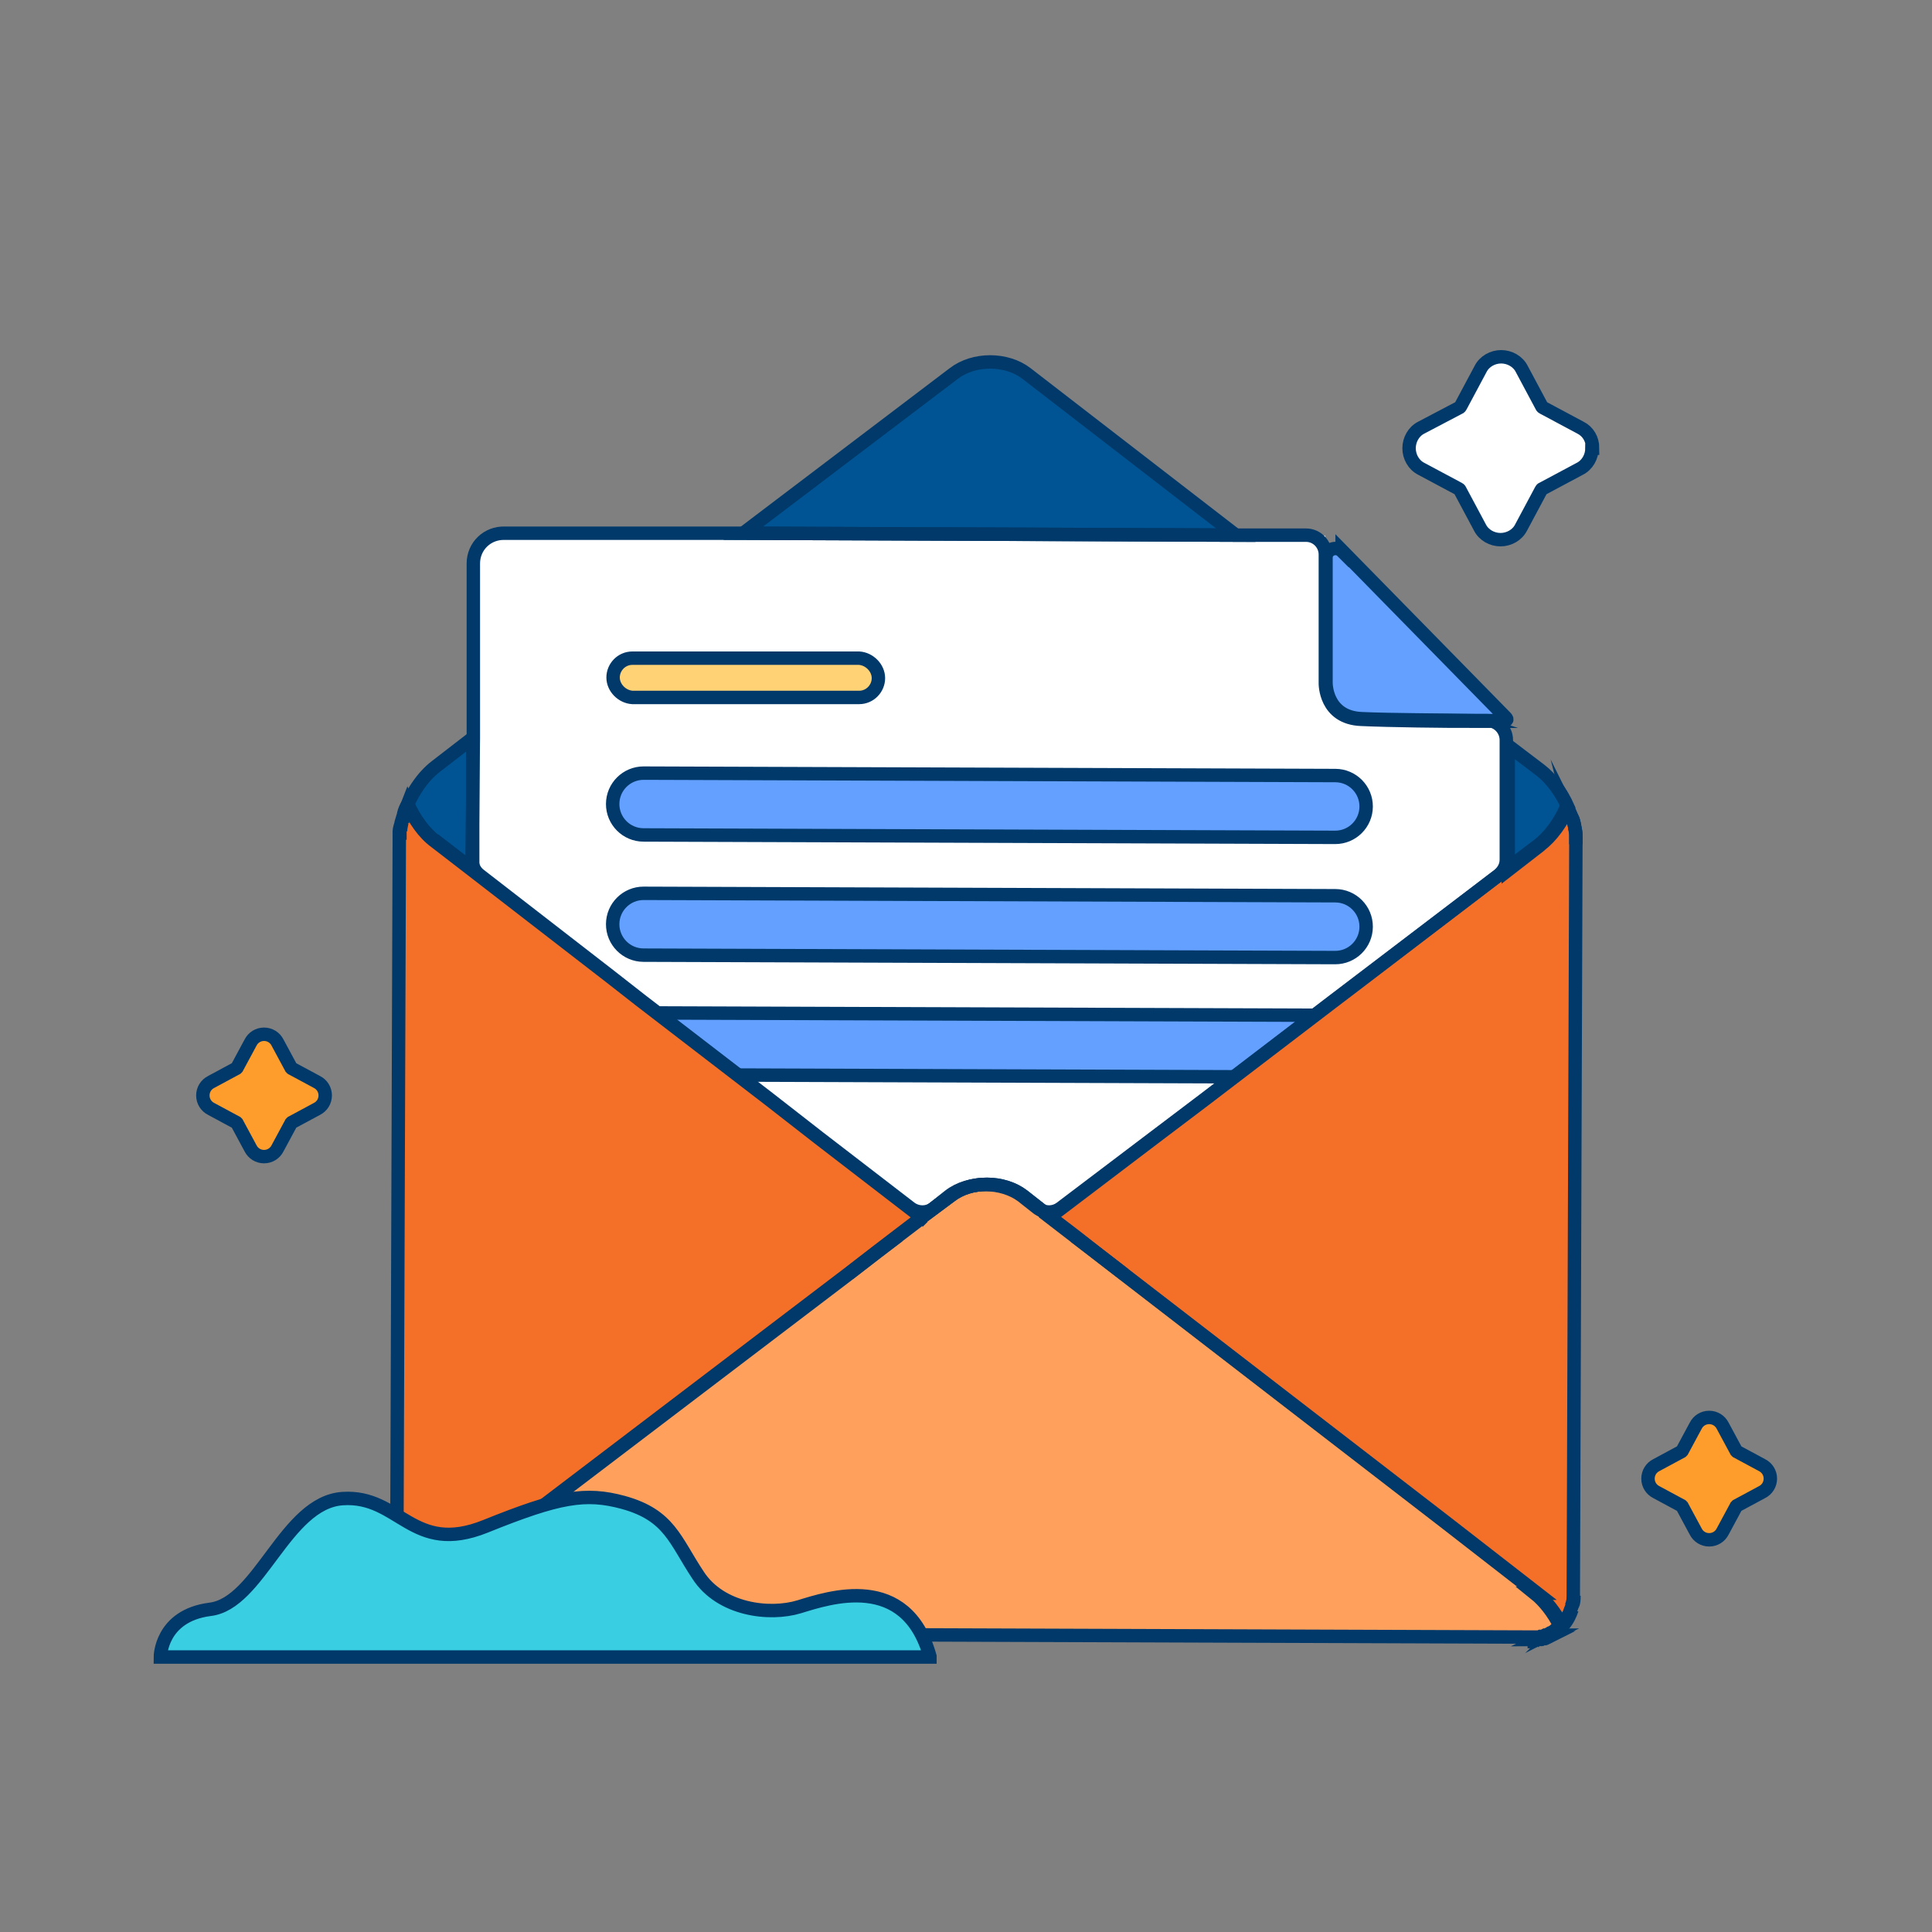 <svg width="216" height="216" viewBox="0 0 216 216" fill="none" xmlns="http://www.w3.org/2000/svg">
<rect x="0" y="0" width="216" height="216" fill="#808080" stroke="none"/>
<g clip-path="url(#clip0_50055_80255)">
<mask id="mask0_50055_80255" style="mask-type:luminance" maskUnits="userSpaceOnUse" x="0" y="0" width="216" height="216">
<path d="M216 0H0V216H216V0Z" fill="white"/>
</mask>
<g mask="url(#mask0_50055_80255)">
<path d="M177.984 50.112C177.984 51.048 177.48 51.984 176.616 52.416L172.44 54.648C172.44 54.648 172.368 54.648 172.296 54.792L170.064 58.968C169.632 59.832 168.696 60.336 167.76 60.336C166.824 60.336 165.888 59.832 165.456 58.968L163.224 54.792C163.224 54.792 163.224 54.72 163.08 54.648L158.904 52.416C158.04 51.984 157.536 51.048 157.536 50.112C157.536 49.176 158.04 48.24 158.904 47.808L163.152 45.576C163.152 45.576 163.224 45.576 163.296 45.432L165.528 41.256C165.96 40.392 166.896 39.888 167.832 39.888C168.768 39.888 169.704 40.392 170.136 41.256L172.368 45.432C172.368 45.432 172.368 45.504 172.512 45.576L176.688 47.808C177.552 48.24 178.056 49.104 178.056 50.112H177.984Z" fill="white"/>
<path d="M177.984 50.112C177.984 51.048 177.48 51.984 176.616 52.416L172.44 54.648C172.44 54.648 172.368 54.648 172.296 54.792L170.064 58.968C169.632 59.832 168.696 60.336 167.76 60.336C166.824 60.336 165.888 59.832 165.456 58.968L163.224 54.792C163.224 54.792 163.224 54.72 163.08 54.648L158.904 52.416C158.04 51.984 157.536 51.048 157.536 50.112C157.536 49.176 158.04 48.24 158.904 47.808L163.152 45.576C163.152 45.576 163.224 45.576 163.296 45.432L165.528 41.256C165.96 40.392 166.896 39.888 167.832 39.888C168.768 39.888 169.704 40.392 170.136 41.256L172.368 45.432C172.368 45.432 172.368 45.504 172.512 45.576L176.688 47.808C177.552 48.24 178.056 49.104 178.056 50.112H177.984Z" stroke="#00396A" stroke-width="1.5" stroke-miterlimit="10"/>
<path d="M36.36 122.472C36.36 123.12 36 123.696 35.424 123.984L32.616 125.496C32.616 125.496 32.616 125.496 32.544 125.568L31.032 128.376C30.744 128.952 30.168 129.312 29.52 129.312C28.872 129.312 28.296 128.952 28.008 128.376L26.496 125.568C26.496 125.568 26.496 125.568 26.424 125.496L23.616 123.984C23.04 123.696 22.68 123.12 22.68 122.472C22.68 121.824 23.04 121.248 23.616 120.96L26.424 119.448C26.424 119.448 26.424 119.448 26.496 119.376L28.008 116.568C28.296 115.992 28.872 115.632 29.52 115.632C30.168 115.632 30.744 115.992 31.032 116.568L32.544 119.376C32.544 119.376 32.544 119.376 32.616 119.448L35.424 120.96C36 121.248 36.36 121.824 36.36 122.472Z" fill="#FE9D2C"/>
<path d="M36.36 122.472C36.36 123.12 36 123.696 35.424 123.984L32.616 125.496C32.616 125.496 32.616 125.496 32.544 125.568L31.032 128.376C30.744 128.952 30.168 129.312 29.52 129.312C28.872 129.312 28.296 128.952 28.008 128.376L26.496 125.568C26.496 125.568 26.496 125.568 26.424 125.496L23.616 123.984C23.04 123.696 22.68 123.12 22.68 122.472C22.68 121.824 23.04 121.248 23.616 120.96L26.424 119.448C26.424 119.448 26.424 119.448 26.496 119.376L28.008 116.568C28.296 115.992 28.872 115.632 29.52 115.632C30.168 115.632 30.744 115.992 31.032 116.568L32.544 119.376C32.544 119.376 32.544 119.376 32.616 119.448L35.424 120.96C36 121.248 36.36 121.824 36.36 122.472Z" stroke="#00396A" stroke-width="1.5" stroke-miterlimit="10"/>
<path d="M197.928 165.312C197.928 165.96 197.568 166.536 196.992 166.824L194.184 168.336C194.184 168.336 194.184 168.336 194.112 168.408L192.6 171.216C192.312 171.792 191.736 172.152 191.088 172.152C190.44 172.152 189.864 171.792 189.576 171.216L188.064 168.408C188.064 168.408 188.064 168.408 187.992 168.336L185.184 166.824C184.608 166.536 184.248 165.96 184.248 165.312C184.248 164.664 184.608 164.088 185.184 163.8L187.992 162.288C187.992 162.288 187.992 162.288 188.064 162.216L189.576 159.408C189.864 158.832 190.44 158.472 191.088 158.472C191.736 158.472 192.312 158.832 192.6 159.408L194.112 162.216C194.112 162.216 194.112 162.216 194.184 162.288L196.992 163.8C197.568 164.088 197.928 164.664 197.928 165.312Z" fill="#FE9D2C"/>
<path d="M197.928 165.312C197.928 165.96 197.568 166.536 196.992 166.824L194.184 168.336C194.184 168.336 194.184 168.336 194.112 168.408L192.6 171.216C192.312 171.792 191.736 172.152 191.088 172.152C190.44 172.152 189.864 171.792 189.576 171.216L188.064 168.408C188.064 168.408 188.064 168.408 187.992 168.336L185.184 166.824C184.608 166.536 184.248 165.96 184.248 165.312C184.248 164.664 184.608 164.088 185.184 163.8L187.992 162.288C187.992 162.288 187.992 162.288 188.064 162.216L189.576 159.408C189.864 158.832 190.44 158.472 191.088 158.472C191.736 158.472 192.312 158.832 192.6 159.408L194.112 162.216C194.112 162.216 194.112 162.216 194.184 162.288L196.992 163.8C197.568 164.088 197.928 164.664 197.928 165.312Z" stroke="#00396A" stroke-width="1.5" stroke-miterlimit="10"/>
<path d="M44.784 92.88C44.784 92.592 44.856 92.304 44.928 91.944C44.856 92.232 44.784 92.592 44.784 92.88Z" fill="#005493"/>
<path d="M44.496 178.92C44.496 178.56 44.424 178.272 44.424 177.912C44.424 178.272 44.424 178.632 44.496 178.92Z" fill="#005493"/>
<path d="M172.224 94.464C173.448 93.528 174.6 91.944 175.32 90.288C174.6 88.632 173.448 87.048 172.224 86.112L168.624 83.376V97.272L172.152 94.536L172.224 94.464Z" fill="#005493"/>
<path d="M114.768 41.76C112.536 40.032 108.864 40.032 106.632 41.76L83.088 59.616L138.168 59.832L114.768 41.76Z" fill="#005493"/>
<path d="M175.32 90.36C175.464 90.72 175.608 91.008 175.68 91.368C175.536 91.008 175.464 90.72 175.32 90.36Z" fill="#005493"/>
<path d="M176.04 92.448C176.112 92.736 176.184 93.096 176.184 93.384C176.184 93.096 176.112 92.808 176.04 92.448Z" fill="#005493"/>
<path d="M175.752 91.368C175.824 91.656 175.968 92.016 176.04 92.304C175.968 92.016 175.896 91.656 175.752 91.368Z" fill="#005493"/>
<path d="M48.744 94.032L52.848 97.2V82.512L48.744 85.68C47.232 86.832 45.936 88.776 45.216 90.864C45.36 90.504 45.432 90.216 45.576 89.856C46.296 91.512 47.448 93.096 48.672 94.032H48.744Z" fill="#005493"/>
<path d="M175.968 178.416C175.968 178.776 175.968 179.136 175.824 179.424C175.824 179.064 175.896 178.776 175.968 178.416Z" fill="#005493"/>
<path d="M168.624 80.64C168.624 80.64 167.184 80.64 165.096 80.64C161.28 80.64 155.376 80.568 152.208 80.424C148.104 80.28 148.176 76.392 148.176 76.392V67.608V59.904H138.096L83.016 59.688H56.448C54.504 59.616 52.92 61.128 52.92 63.072V82.584L52.776 97.272L68.328 109.296L71.64 111.888L85.968 122.904L91.512 127.224L103.104 136.152L106.2 133.776C108.432 132.048 112.104 132.12 114.336 133.776L117.36 136.152L129.024 127.296L134.64 123.048L149.04 112.104L152.352 109.584L168.48 97.272V83.376V80.64H168.624Z" fill="white"/>
<path d="M70.714 73.517C69.521 73.513 68.551 74.477 68.547 75.669C68.542 76.862 69.506 77.833 70.699 77.837L96.043 77.925C97.236 77.93 98.206 76.966 98.21 75.773C98.215 74.58 97.251 73.61 96.058 73.605L70.714 73.517Z" fill="#FFD276"/>
<path d="M71.966 86.436C70.057 86.43 68.505 87.971 68.498 89.88C68.491 91.789 70.033 93.341 71.942 93.348L149.269 93.618C151.178 93.625 152.731 92.083 152.737 90.174C152.744 88.265 151.202 86.713 149.293 86.706L71.966 86.436Z" fill="#63A0FF"/>
<path d="M71.966 99.875C70.057 99.868 68.505 101.41 68.498 103.319C68.491 105.227 70.033 106.78 71.942 106.787L149.269 107.057C151.178 107.063 152.731 105.522 152.737 103.613C152.744 101.704 151.202 100.151 149.293 100.145L71.966 99.875Z" fill="#63A0FF"/>
<path d="M71.966 113.242C70.057 113.235 68.505 114.777 68.498 116.686C68.491 118.594 70.033 120.147 71.942 120.154L149.269 120.424C151.178 120.43 152.731 118.889 152.737 116.98C152.744 115.071 151.202 113.518 149.293 113.512L71.966 113.242Z" fill="#63A0FF"/>
<path d="M71.966 86.436C70.057 86.43 68.505 87.971 68.498 89.88C68.491 91.789 70.033 93.341 71.942 93.348L149.269 93.618C151.178 93.625 152.731 92.083 152.737 90.174C152.744 88.265 151.202 86.713 149.293 86.706L71.966 86.436Z" stroke="#00396A" stroke-width="1.5" stroke-miterlimit="10"/>
<path d="M71.966 99.875C70.057 99.868 68.505 101.41 68.498 103.319C68.491 105.227 70.033 106.78 71.942 106.787L149.269 107.057C151.178 107.063 152.731 105.522 152.737 103.613C152.744 101.704 151.202 100.151 149.293 100.145L71.966 99.875Z" stroke="#00396A" stroke-width="1.5" stroke-miterlimit="10"/>
<path d="M71.966 113.242C70.057 113.235 68.505 114.777 68.498 116.686C68.491 118.594 70.033 120.147 71.942 120.154L149.269 120.424C151.178 120.43 152.731 118.889 152.737 116.98C152.744 115.071 151.202 113.518 149.293 113.512L71.966 113.242Z" stroke="#00396A" stroke-width="1.5" stroke-miterlimit="10"/>
<path d="M172.944 183.096C172.8 183.096 172.728 183.168 172.584 183.24C172.728 183.24 172.8 183.168 172.944 183.096Z" fill="#9DD5FF"/>
<path d="M172.44 183.24C172.296 183.24 172.224 183.24 172.08 183.312C172.224 183.312 172.296 183.312 172.44 183.24Z" fill="#9DD5FF"/>
<path d="M174.672 181.728C174.528 181.872 174.456 182.016 174.312 182.088C174.456 181.944 174.528 181.872 174.672 181.728Z" fill="#9DD5FF"/>
<path d="M173.376 182.808C173.232 182.808 173.16 182.952 173.016 183.024C173.16 183.024 173.232 182.88 173.376 182.808Z" fill="#9DD5FF"/>
<path d="M47.736 182.736C47.592 182.736 47.52 182.664 47.376 182.592C47.52 182.592 47.592 182.664 47.736 182.736Z" fill="#9DD5FF"/>
<path d="M46.008 181.656C45.864 181.512 45.792 181.44 45.648 181.296C45.792 181.44 45.864 181.584 46.008 181.656Z" fill="#9DD5FF"/>
<path d="M48.24 182.88C48.096 182.88 48.024 182.88 47.88 182.808C48.024 182.808 48.096 182.808 48.24 182.88Z" fill="#9DD5FF"/>
<path d="M47.232 182.52C47.088 182.52 47.016 182.376 46.872 182.304C47.016 182.304 47.088 182.448 47.232 182.52Z" fill="#9DD5FF"/>
<path d="M125.712 142.488L122.544 140.04L125.712 142.488Z" fill="#9DD5FF"/>
<path d="M94.896 142.416L98.064 139.968L94.896 142.416Z" fill="#9DD5FF"/>
<path d="M103.176 136.08L100.44 138.168L97.992 140.04L94.824 142.488L58.464 170.136L48.384 177.768C47.304 178.632 46.296 179.928 45.576 181.368H45.504C45.072 180.792 44.784 180.216 44.568 179.496C44.568 179.352 44.496 179.208 44.424 178.992C44.352 178.632 44.28 178.344 44.352 177.984L44.64 93.96C44.64 93.672 44.64 93.384 44.64 93.024C44.64 93.024 44.64 93.024 44.64 92.952C44.64 92.664 44.784 92.304 44.856 92.016C44.856 92.016 44.856 92.016 44.856 91.944C44.928 91.656 45.072 91.296 45.144 91.008C45.144 91.008 45.144 91.008 45.144 90.936C45.216 90.648 45.36 90.288 45.576 89.928C46.296 91.584 47.376 93.168 48.672 94.104L52.776 97.272L68.328 109.296L71.64 111.888L85.968 122.904L91.512 127.224L103.104 136.152L103.176 136.08Z" fill="#F46F28"/>
<path d="M175.752 91.368C175.896 91.656 175.968 92.016 176.04 92.304C176.112 92.736 176.184 93.024 176.184 93.384C176.184 93.384 176.184 93.384 176.184 93.456C176.184 93.744 176.184 94.104 176.184 94.392L175.896 178.416C175.896 178.776 175.896 179.136 175.752 179.424C175.752 179.568 175.68 179.784 175.608 179.928C175.392 180.576 175.104 181.152 174.672 181.656H174.6C173.88 180.288 172.872 178.992 171.792 178.128L161.784 170.352L117.36 136.08L129.024 127.224L134.64 122.976L148.968 112.032L152.28 109.512L168.408 97.2L172.008 94.464C173.232 93.528 174.384 91.944 175.104 90.288C175.248 90.648 175.392 90.936 175.464 91.296C175.464 91.296 175.464 91.296 175.464 91.368H175.752Z" fill="#F46F28"/>
<path d="M122.544 140.04L120.168 138.24L122.544 140.04Z" fill="#0068A4"/>
<path d="M100.44 138.168L98.064 139.968L100.44 138.168Z" fill="#0068A4"/>
<path d="M171.864 178.128L161.856 170.352L125.712 142.488L122.544 140.04L120.168 138.168L117.432 136.08L114.408 133.704C112.176 131.976 108.504 131.976 106.272 133.704L103.176 136.008L100.44 138.096L97.992 139.968L94.824 142.416L58.464 170.064L48.384 177.696C47.304 178.56 46.296 179.856 45.576 181.296C45.72 181.44 45.792 181.584 45.936 181.656C46.08 181.728 46.152 181.872 46.296 181.944C46.44 182.016 46.512 182.088 46.656 182.16C46.656 182.16 46.656 182.16 46.728 182.16C46.872 182.16 46.944 182.304 47.088 182.376C47.088 182.376 47.16 182.376 47.232 182.376C47.376 182.376 47.448 182.448 47.592 182.52C47.592 182.52 47.664 182.52 47.736 182.52C47.88 182.52 47.952 182.52 48.096 182.592H48.24C48.384 182.592 48.456 182.592 48.6 182.592C48.6 182.592 48.672 182.592 48.744 182.592C48.96 182.592 49.104 182.592 49.32 182.592L170.64 183.024C170.856 183.024 171 183.024 171.216 183.024C171.216 183.024 171.288 183.024 171.36 183.024C171.504 183.024 171.648 183.024 171.72 183.024H171.864C172.008 183.024 172.08 183.024 172.224 182.952C172.224 182.952 172.296 182.952 172.368 182.952C172.512 182.952 172.584 182.88 172.728 182.808C172.728 182.808 172.8 182.808 172.872 182.808C173.016 182.808 173.088 182.664 173.232 182.592C173.232 182.592 173.232 182.592 173.304 182.592C173.448 182.52 173.52 182.448 173.664 182.376C173.808 182.304 173.88 182.16 174.024 182.088C174.168 181.944 174.24 181.872 174.384 181.728C173.664 180.288 172.656 178.992 171.576 178.128H171.864Z" fill="#FFA05C"/>
<path d="M149.4 61.056C148.968 60.624 148.248 60.912 148.248 61.56V67.608V76.392C148.248 76.392 148.176 80.28 152.28 80.424C155.448 80.568 161.352 80.568 165.168 80.64C165.888 80.64 166.536 80.64 167.112 80.64C167.688 80.64 168.048 79.92 167.616 79.488L149.472 61.056H149.4Z" fill="#63A0FF"/>
<path d="M44.784 92.88C44.784 92.592 44.856 92.304 44.928 91.944C44.856 92.232 44.784 92.592 44.784 92.88Z" stroke="#00396A" stroke-width="1.5" stroke-miterlimit="10"/>
<path d="M44.712 93.888C44.712 93.6 44.712 93.312 44.712 92.952C44.712 93.24 44.712 93.6 44.712 93.888Z" stroke="#00396A" stroke-width="1.5" stroke-miterlimit="10"/>
<path d="M44.496 178.92C44.496 178.56 44.424 178.272 44.424 177.912C44.424 178.272 44.424 178.632 44.496 178.92Z" stroke="#00396A" stroke-width="1.5" stroke-miterlimit="10"/>
<path d="M45.504 181.152C45.072 180.648 44.784 180.072 44.568 179.424" stroke="#00396A" stroke-width="1.5" stroke-miterlimit="10"/>
<path d="M172.224 94.464C173.448 93.528 174.6 91.944 175.32 90.288C174.6 88.632 173.448 87.048 172.224 86.112L168.624 83.376V97.272L172.152 94.536L172.224 94.464Z" stroke="#00396A" stroke-width="1.5" stroke-miterlimit="10"/>
<path d="M176.184 93.456C176.184 93.744 176.184 94.104 176.184 94.392C176.184 94.104 176.184 93.816 176.184 93.456Z" stroke="#00396A" stroke-width="1.5" stroke-miterlimit="10"/>
<path d="M114.768 41.76C112.536 40.032 108.864 40.032 106.632 41.76L83.088 59.616L138.168 59.832L114.768 41.76Z" stroke="#00396A" stroke-width="1.5" stroke-miterlimit="10"/>
<path d="M175.32 90.36C175.464 90.72 175.608 91.008 175.68 91.368C175.536 91.008 175.464 90.72 175.32 90.36Z" stroke="#00396A" stroke-width="1.5" stroke-miterlimit="10"/>
<path d="M176.04 92.448C176.112 92.736 176.184 93.096 176.184 93.384C176.184 93.096 176.112 92.808 176.04 92.448Z" stroke="#00396A" stroke-width="1.5" stroke-miterlimit="10"/>
<path d="M175.752 91.368C175.824 91.656 175.968 92.016 176.04 92.304C175.968 92.016 175.896 91.656 175.752 91.368Z" stroke="#00396A" stroke-width="1.5" stroke-miterlimit="10"/>
<path d="M45 91.872C45.072 91.584 45.144 91.224 45.288 90.936" stroke="#00396A" stroke-width="1.5" stroke-miterlimit="10"/>
<path d="M175.752 179.928C175.536 180.576 175.248 181.152 174.816 181.656" stroke="#00396A" stroke-width="1.5" stroke-miterlimit="10"/>
<path d="M48.744 94.032L52.848 97.2V82.512L48.744 85.68C47.232 86.832 45.936 88.776 45.216 90.864C45.36 90.504 45.432 90.216 45.576 89.856C46.296 91.512 47.448 93.096 48.672 94.032H48.744Z" stroke="#00396A" stroke-width="1.5" stroke-miterlimit="10"/>
<path d="M175.968 178.416C175.968 178.776 175.968 179.136 175.824 179.424C175.824 179.064 175.896 178.776 175.968 178.416Z" stroke="#00396A" stroke-width="1.5" stroke-miterlimit="10"/>
<path d="M165.096 80.64C161.28 80.64 155.376 80.568 152.208 80.424C148.104 80.28 148.176 76.392 148.176 76.392V67.608V61.992C148.176 60.84 147.24 59.832 146.016 59.832H138.096L83.016 59.616H56.448C54.504 59.544 52.92 61.056 52.92 63V82.512L52.776 96.12C52.776 96.768 53.064 97.416 53.64 97.848L68.328 109.224L71.64 111.816L85.968 122.832L91.512 127.152L101.808 135.072C102.6 135.648 103.68 135.648 104.4 135.072L106.128 133.704C108.36 131.976 112.032 132.048 114.264 133.704L115.992 135.072C116.784 135.648 117.792 135.648 118.584 135.072L128.952 127.224L134.568 122.976L148.896 112.032L152.208 109.512L167.544 97.848C168.048 97.416 168.408 96.84 168.408 96.12V83.304V82.728C168.408 81.576 167.472 80.568 166.32 80.568C165.168 80.568 165.384 80.568 164.88 80.568L165.096 80.64ZM70.704 73.584H96.048C97.2 73.656 98.208 74.664 98.208 75.816C98.208 76.968 97.272 77.976 96.048 77.976H70.704C69.552 77.904 68.544 76.896 68.544 75.744C68.544 74.592 69.48 73.584 70.704 73.584Z" stroke="#00396A" stroke-width="1.5" stroke-miterlimit="10"/>
<path d="M44.928 91.944C44.928 91.944 44.928 91.872 44.928 91.8C44.928 91.8 44.928 91.872 44.928 91.944Z" stroke="#00396A" stroke-width="1.5" stroke-miterlimit="10"/>
<path d="M176.04 92.376C176.04 92.376 176.04 92.448 176.04 92.52C176.04 92.52 176.04 92.448 176.04 92.376Z" stroke="#00396A" stroke-width="1.5" stroke-miterlimit="10"/>
<path d="M45.288 90.864C45.288 90.864 45.288 90.864 45.288 90.792C45.288 90.792 45.288 90.792 45.288 90.864Z" stroke="#00396A" stroke-width="1.5" stroke-miterlimit="10"/>
<path d="M44.784 92.952C44.784 92.952 44.784 92.952 44.784 92.88C44.784 92.88 44.784 92.88 44.784 92.952Z" stroke="#00396A" stroke-width="1.5" stroke-miterlimit="10"/>
<path d="M175.68 91.296C175.68 91.296 175.68 91.296 175.68 91.368C175.68 91.368 175.68 91.368 175.68 91.296Z" stroke="#00396A" stroke-width="1.5" stroke-miterlimit="10"/>
<path d="M176.184 93.384C176.184 93.384 176.184 93.384 176.184 93.456C176.184 93.456 176.184 93.456 176.184 93.384Z" stroke="#00396A" stroke-width="1.5" stroke-miterlimit="10"/>
<path d="M172.944 183.096C172.8 183.096 172.728 183.168 172.584 183.24C172.728 183.24 172.8 183.168 172.944 183.096Z" stroke="#00396A" stroke-width="1.5" stroke-miterlimit="10"/>
<path d="M172.44 183.24C172.296 183.24 172.224 183.24 172.08 183.312C172.224 183.312 172.296 183.312 172.44 183.24Z" stroke="#00396A" stroke-width="1.5" stroke-miterlimit="10"/>
<path d="M174.672 181.728C174.528 181.872 174.456 182.016 174.312 182.088C174.456 181.944 174.528 181.872 174.672 181.728Z" stroke="#00396A" stroke-width="1.5" stroke-miterlimit="10"/>
<path d="M173.376 182.808C173.232 182.808 173.16 182.952 173.016 183.024C173.16 183.024 173.232 182.88 173.376 182.808Z" stroke="#00396A" stroke-width="1.5" stroke-miterlimit="10"/>
<path d="M173.88 182.52C173.736 182.592 173.664 182.664 173.52 182.736" stroke="#00396A" stroke-width="1.5" stroke-miterlimit="10"/>
<path d="M47.736 182.736C47.592 182.736 47.52 182.664 47.376 182.592C47.52 182.592 47.592 182.664 47.736 182.736Z" stroke="#00396A" stroke-width="1.5" stroke-miterlimit="10"/>
<path d="M46.008 181.656C45.864 181.512 45.792 181.44 45.648 181.296C45.792 181.44 45.864 181.584 46.008 181.656Z" stroke="#00396A" stroke-width="1.5" stroke-miterlimit="10"/>
<path d="M48.24 182.88C48.096 182.88 48.024 182.88 47.88 182.808C48.024 182.808 48.096 182.808 48.24 182.88Z" stroke="#00396A" stroke-width="1.5" stroke-miterlimit="10"/>
<path d="M46.368 182.016C46.224 181.944 46.152 181.8 46.008 181.728" stroke="#00396A" stroke-width="1.5" stroke-miterlimit="10"/>
<path d="M46.8 182.304C46.656 182.232 46.584 182.16 46.44 182.088" stroke="#00396A" stroke-width="1.5" stroke-miterlimit="10"/>
<path d="M49.464 183.096C49.248 183.096 49.104 183.096 48.888 183.096" stroke="#00396A" stroke-width="1.5" stroke-miterlimit="10"/>
<path d="M170.784 183.528C171 183.528 171.144 183.528 171.36 183.528" stroke="#00396A" stroke-width="1.5" stroke-miterlimit="10"/>
<path d="M174.312 182.16C174.168 182.232 174.096 182.376 173.952 182.448" stroke="#00396A" stroke-width="1.5" stroke-miterlimit="10"/>
<path d="M47.232 182.52C47.088 182.52 47.016 182.376 46.872 182.304C47.016 182.304 47.088 182.448 47.232 182.52Z" stroke="#00396A" stroke-width="1.5" stroke-miterlimit="10"/>
<path d="M48.744 183.024C48.6 183.024 48.528 183.024 48.384 183.024" stroke="#00396A" stroke-width="1.5" stroke-miterlimit="10"/>
<path d="M171.864 183.384C171.72 183.384 171.648 183.384 171.504 183.384C171.648 183.384 171.792 183.384 171.864 183.384Z" stroke="#00396A" stroke-width="1.5" stroke-miterlimit="10"/>
<path d="M125.712 142.488L122.544 140.04L125.712 142.488Z" stroke="#00396A" stroke-width="1.5" stroke-miterlimit="10"/>
<path d="M94.896 142.416L98.064 139.968L94.896 142.416Z" stroke="#00396A" stroke-width="1.5" stroke-miterlimit="10"/>
<path d="M103.176 136.08L100.44 138.168L97.992 140.04L94.824 142.488L58.464 170.136L48.384 177.768C47.304 178.632 46.296 179.928 45.576 181.368H45.504C45.072 180.792 44.784 180.216 44.568 179.496C44.568 179.352 44.496 179.208 44.424 178.992C44.352 178.632 44.28 178.344 44.352 177.984L44.64 93.96C44.64 93.672 44.64 93.384 44.64 93.024C44.64 93.024 44.64 93.024 44.64 92.952C44.64 92.664 44.784 92.304 44.856 92.016C44.856 92.016 44.856 92.016 44.856 91.944C44.928 91.656 45.072 91.296 45.144 91.008C45.144 91.008 45.144 91.008 45.144 90.936C45.216 90.648 45.36 90.288 45.576 89.928C46.296 91.584 47.376 93.168 48.672 94.104L52.776 97.272L68.328 109.296L71.64 111.888L85.968 122.904L91.512 127.224L103.104 136.152L103.176 136.08Z" stroke="#00396A" stroke-width="1.5" stroke-miterlimit="10"/>
<path d="M175.752 91.368C175.896 91.656 175.968 92.016 176.04 92.304C176.112 92.736 176.184 93.024 176.184 93.384C176.184 93.384 176.184 93.384 176.184 93.456C176.184 93.744 176.184 94.104 176.184 94.392L175.896 178.416C175.896 178.776 175.896 179.136 175.752 179.424C175.752 179.568 175.68 179.784 175.608 179.928C175.392 180.576 175.104 181.152 174.672 181.656H174.6C173.88 180.288 172.872 178.992 171.792 178.128L161.784 170.352L117.36 136.08L129.024 127.224L134.64 122.976L148.968 112.032L152.28 109.512L168.408 97.2L172.008 94.464C173.232 93.528 174.384 91.944 175.104 90.288C175.248 90.648 175.392 90.936 175.464 91.296C175.464 91.296 175.464 91.296 175.464 91.368H175.752Z" stroke="#00396A" stroke-width="1.5" stroke-miterlimit="10"/>
<path d="M172.584 183.24C172.584 183.24 172.512 183.24 172.44 183.24C172.44 183.24 172.512 183.24 172.584 183.24Z" stroke="#00396A" stroke-width="1.5" stroke-miterlimit="10"/>
<path d="M171.504 183.456C171.504 183.456 171.432 183.456 171.36 183.456C171.36 183.456 171.432 183.456 171.504 183.456Z" stroke="#00396A" stroke-width="1.5" stroke-miterlimit="10"/>
<path d="M48.96 183.024C48.96 183.024 48.888 183.024 48.816 183.024C48.816 183.024 48.888 183.024 48.96 183.024Z" stroke="#00396A" stroke-width="1.5" stroke-miterlimit="10"/>
<path d="M173.016 183.024C173.016 183.024 172.944 183.024 172.872 183.024C172.872 183.024 172.944 183.024 173.016 183.024Z" stroke="#00396A" stroke-width="1.5" stroke-miterlimit="10"/>
<path d="M172.08 183.384H171.936" stroke="#00396A" stroke-width="1.5" stroke-miterlimit="10"/>
<path d="M173.52 182.736C173.52 182.736 173.52 182.736 173.448 182.736C173.448 182.736 173.448 182.736 173.52 182.736Z" stroke="#00396A" stroke-width="1.5" stroke-miterlimit="10"/>
<path d="M47.88 182.808C47.88 182.808 47.808 182.808 47.736 182.808C47.736 182.808 47.808 182.808 47.88 182.808Z" stroke="#00396A" stroke-width="1.5" stroke-miterlimit="10"/>
<path d="M46.872 182.376C46.872 182.376 46.872 182.376 46.8 182.376C46.8 182.376 46.8 182.376 46.872 182.376Z" stroke="#00396A" stroke-width="1.5" stroke-miterlimit="10"/>
<path d="M47.376 182.592C47.376 182.592 47.304 182.592 47.232 182.592C47.232 182.592 47.304 182.592 47.376 182.592Z" stroke="#00396A" stroke-width="1.5" stroke-miterlimit="10"/>
<path d="M48.384 182.952H48.24" stroke="#00396A" stroke-width="1.5" stroke-miterlimit="10"/>
<path d="M103.176 136.008L106.272 133.704C108.504 131.976 112.176 131.976 114.408 133.704L117.432 136.08" stroke="#00396A" stroke-width="1.5" stroke-miterlimit="10"/>
<path d="M122.544 140.04L120.168 138.24L122.544 140.04Z" stroke="#00396A" stroke-width="1.5" stroke-miterlimit="10"/>
<path d="M100.44 138.168L98.064 139.968L100.44 138.168Z" stroke="#00396A" stroke-width="1.5" stroke-miterlimit="10"/>
<path d="M171.864 178.128L161.856 170.352L125.712 142.488L122.544 140.04L120.168 138.168L117.432 136.08L114.408 133.704C112.176 131.976 108.504 131.976 106.272 133.704L103.176 136.008L100.44 138.096L97.992 139.968L94.824 142.416L58.464 170.064L48.384 177.696C47.304 178.56 46.296 179.856 45.576 181.296C45.72 181.44 45.792 181.584 45.936 181.656C46.08 181.728 46.152 181.872 46.296 181.944C46.44 182.016 46.512 182.088 46.656 182.16C46.656 182.16 46.656 182.16 46.728 182.16C46.872 182.16 46.944 182.304 47.088 182.376C47.088 182.376 47.16 182.376 47.232 182.376C47.376 182.376 47.448 182.448 47.592 182.52C47.592 182.52 47.664 182.52 47.736 182.52C47.88 182.52 47.952 182.52 48.096 182.592H48.24C48.384 182.592 48.456 182.592 48.6 182.592C48.6 182.592 48.672 182.592 48.744 182.592C48.96 182.592 49.104 182.592 49.32 182.592L170.64 183.024C170.856 183.024 171 183.024 171.216 183.024C171.216 183.024 171.288 183.024 171.36 183.024C171.504 183.024 171.648 183.024 171.72 183.024H171.864C172.008 183.024 172.08 183.024 172.224 182.952C172.224 182.952 172.296 182.952 172.368 182.952C172.512 182.952 172.584 182.88 172.728 182.808C172.728 182.808 172.8 182.808 172.872 182.808C173.016 182.808 173.088 182.664 173.232 182.592C173.232 182.592 173.232 182.592 173.304 182.592C173.448 182.52 173.52 182.448 173.664 182.376C173.808 182.304 173.88 182.16 174.024 182.088C174.168 181.944 174.24 181.872 174.384 181.728C173.664 180.288 172.656 178.992 171.576 178.128H171.864Z" stroke="#00396A" stroke-width="1.5" stroke-miterlimit="10"/>
<path d="M150.048 61.632C149.4 60.984 148.248 61.416 148.248 62.352V67.536V76.32C148.248 76.32 148.176 80.208 152.28 80.352C155.448 80.496 161.352 80.496 165.168 80.568C166.464 80.568 167.544 80.568 168.12 80.568C168.696 80.568 168.408 80.28 168.264 80.136L150.048 61.56V61.632Z" stroke="#00396A" stroke-width="1.5" stroke-miterlimit="10"/>
<path d="M103.968 185.256H17.928C17.928 185.256 17.928 180.648 23.472 179.928C29.016 179.28 31.896 167.976 38.304 167.544C44.712 167.112 46.08 173.952 54.288 170.64C62.496 167.328 65.448 166.824 69.696 167.976C74.88 169.416 75.456 172.224 78.048 176.112C80.568 180 86.04 180.648 89.352 179.64C92.664 178.632 101.304 175.68 103.968 185.184V185.256Z" fill="#3ACEE3"/>
<path d="M103.968 185.256H17.928C17.928 185.256 17.928 180.648 23.472 179.928C29.016 179.28 31.896 167.976 38.304 167.544C44.712 167.112 46.08 173.952 54.288 170.64C62.496 167.328 65.448 166.824 69.696 167.976C74.88 169.416 75.456 172.224 78.048 176.112C80.568 180 86.04 180.648 89.352 179.64C92.664 178.632 101.304 175.68 103.968 185.184V185.256Z" stroke="#00396A" stroke-width="1.5" stroke-miterlimit="10"/>
</g>
</g>
<defs>
<clipPath id="clip0_50055_80255">
<rect width="216" height="216" fill="white"/>
</clipPath>
</defs>
</svg>
